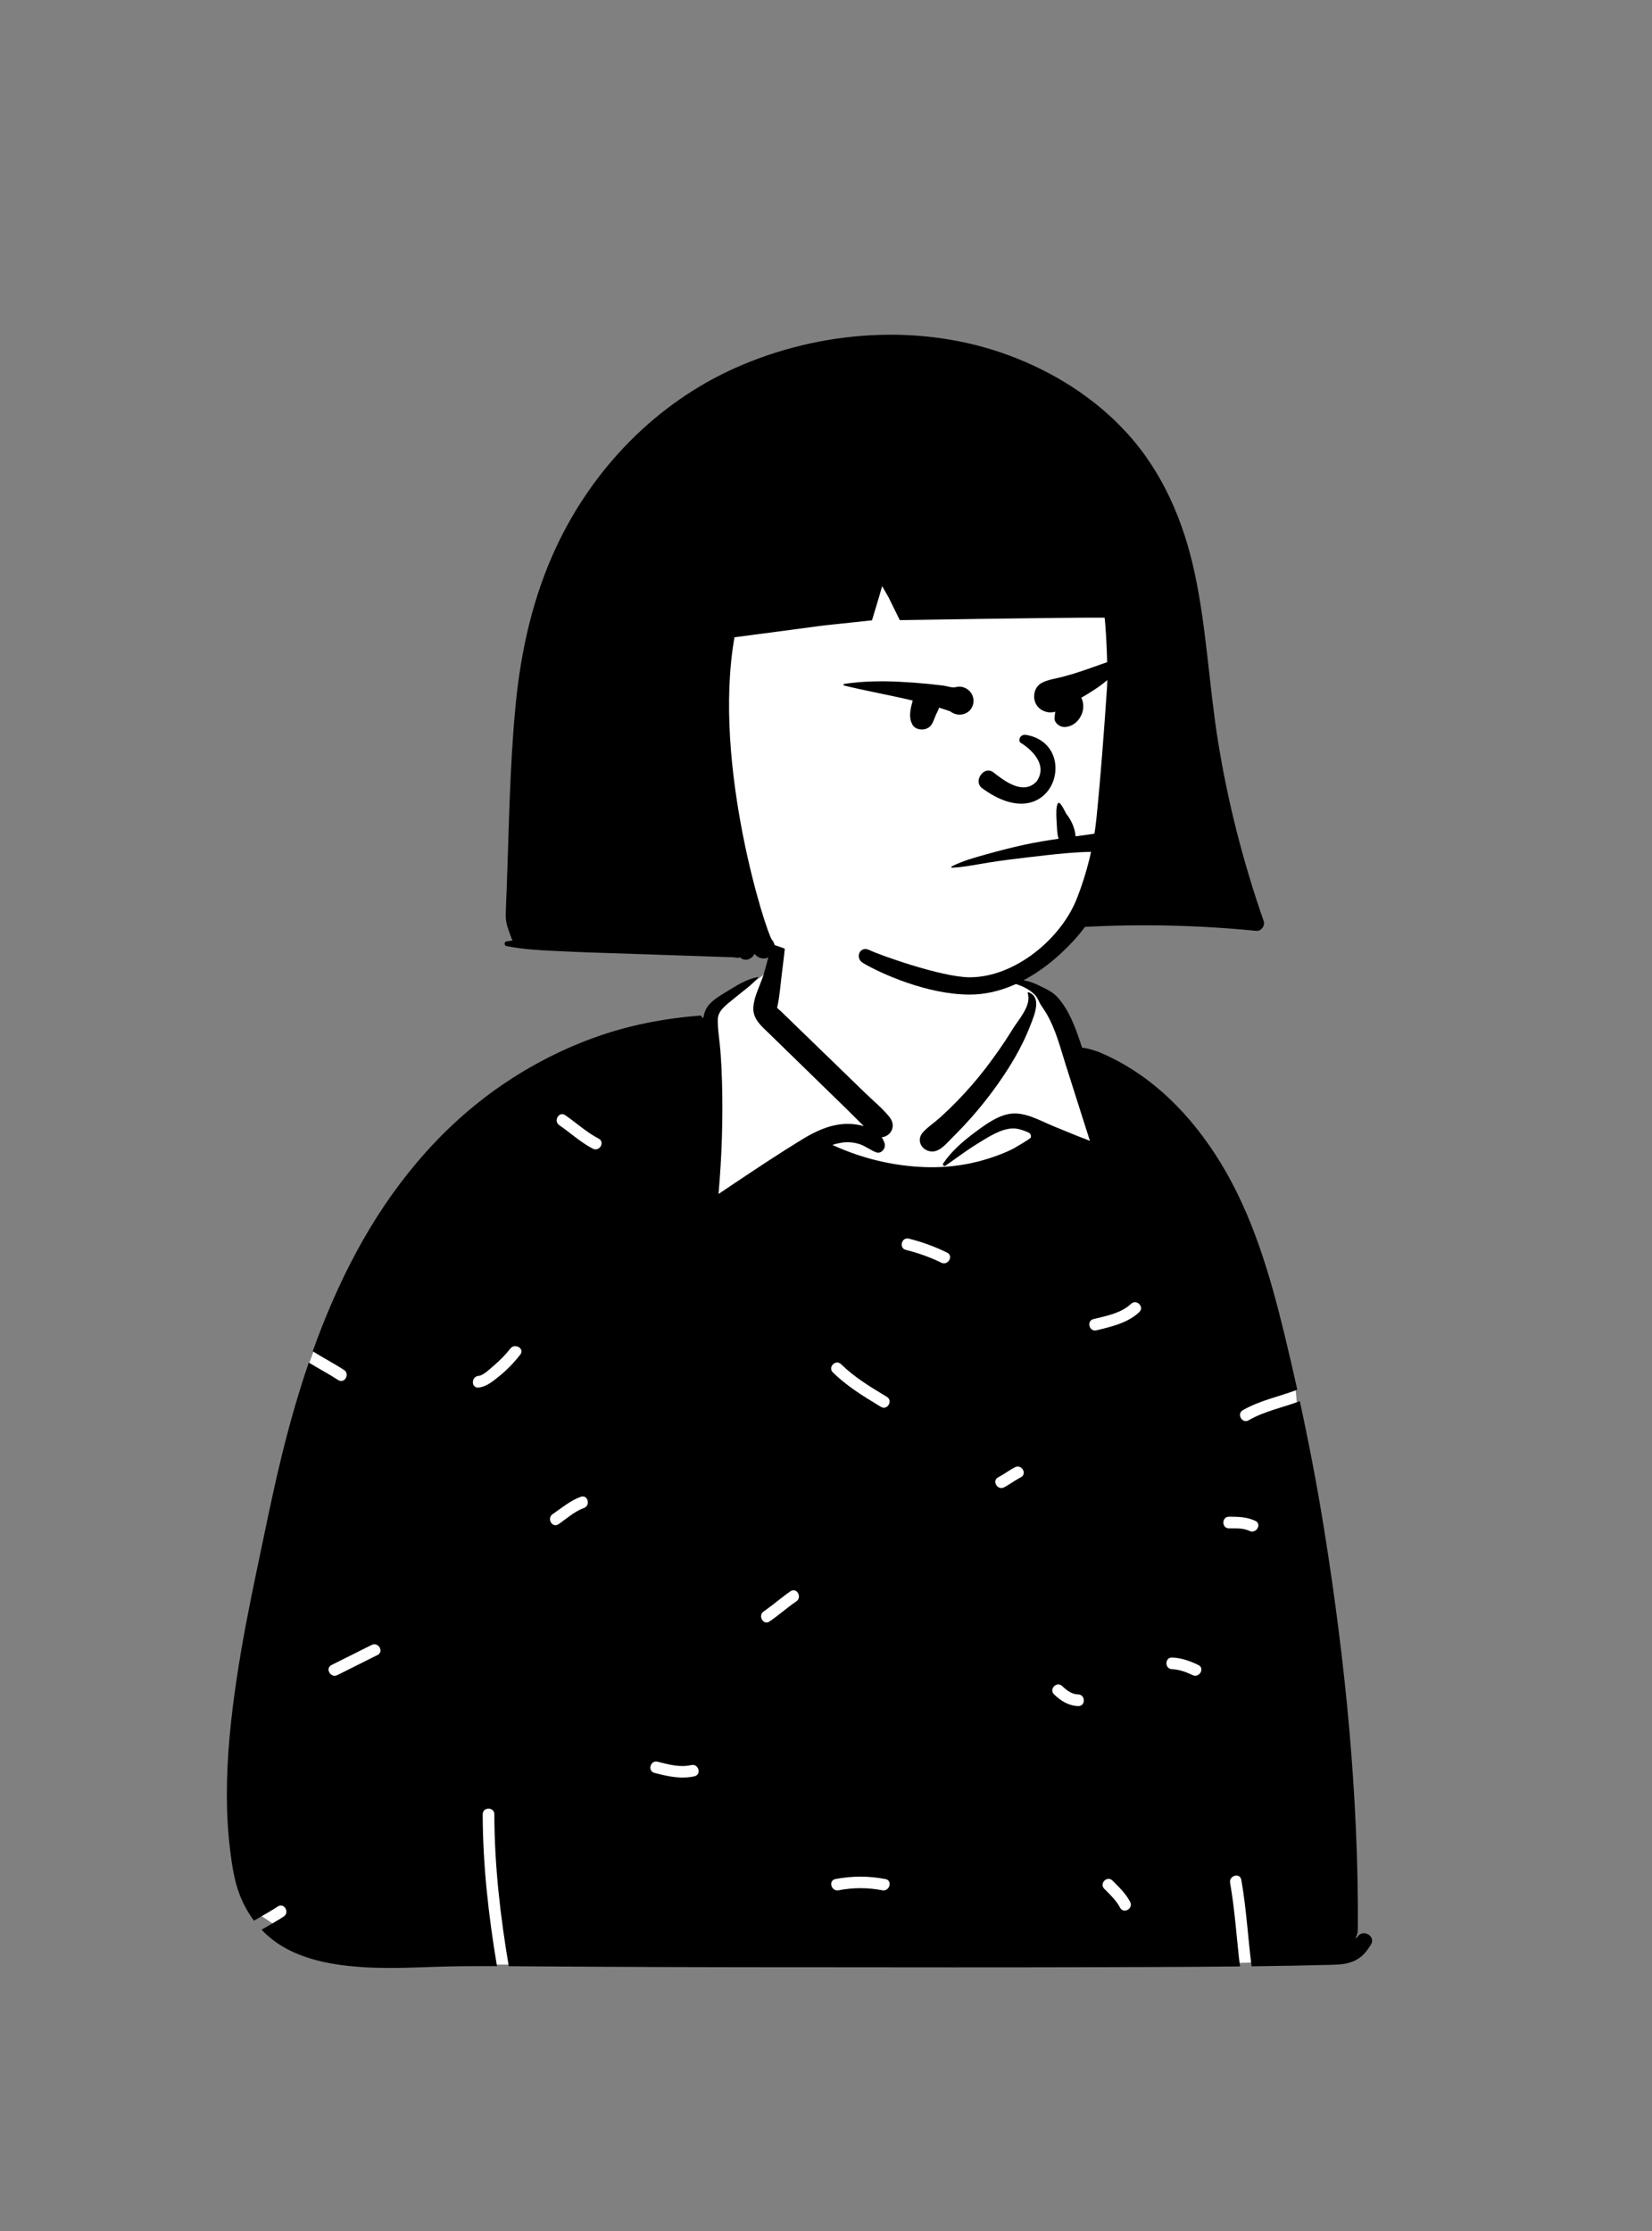 <svg width="240" height="324" viewBox="0 0 240 324" fill="none" xmlns="http://www.w3.org/2000/svg">
<rect x="0" y="0" width="240" height="324" fill="#808080" stroke="none"/>
<path fill-rule="evenodd" clip-rule="evenodd" d="M51.502 284.881C64.438 285.244 76.658 285.643 89.57 284.881C110.231 283.603 170.864 285.908 184.192 284.881C185.198 284.804 188.657 285.908 188.729 284.881C189.315 277.736 189.695 205.447 187.954 200.473C186.213 195.499 177.622 171.588 166.674 160.438C163.621 157.426 158.976 156.259 156.41 152.778C154.197 148.983 154.369 146.755 152.184 144.758C151.236 143.891 149 143.54 147.338 142.337C145.668 140.676 147.25 137.019 146.564 134.706C145.15 128.931 139.943 125.226 134.252 124.353C126.342 122.459 117.991 124.25 114.202 130.466C112.791 132.779 113.542 135.592 111.807 139.299C111.931 142.101 108.661 142.778 106.707 143.888L102.826 147.813C90.868 154.543 76.801 158.178 66.323 167.221C57.416 176.261 48.555 186.709 44.603 198.94C43.785 202.273 43.518 205.718 43.179 209.123C42.211 219.075 39.515 228.735 37.195 238.429C34.55 250.642 32.085 263.608 35.65 275.937C36.677 278.546 49.162 284.759 51.502 284.881Z" fill="white"/>
<path fill-rule="evenodd" clip-rule="evenodd" d="M113.516 131.461C113.62 131.122 114.066 131.218 114.1 131.539C114.435 134.726 114.013 138.057 113.607 141.223C113.413 142.751 113.301 144.341 113.005 145.847C112.967 146.008 112.931 146.171 112.897 146.331C112.994 146.505 113.282 146.699 113.419 146.832L114.015 147.412L115.211 148.57C117.55 150.835 119.888 153.103 122.227 155.369L125.66 158.698C126.837 159.839 128.174 160.932 129.207 162.204C129.767 162.895 129.894 163.742 129.342 164.482C129.07 164.848 128.58 165.114 128.083 165.169C128.277 165.439 128.427 165.746 128.523 166.086C128.717 166.78 128.016 167.631 127.27 167.342C126.423 167.016 125.723 166.433 124.861 166.154C123.991 165.871 123.045 165.816 122.142 165.968C121.728 166.038 121.323 166.141 120.927 166.272C125.155 168.219 129.729 169.337 134.394 169.497C135.344 169.529 136.293 169.516 137.237 169.453C138.826 169.349 140.404 169.109 141.955 168.72C143.174 168.413 144.381 168.028 145.551 167.563C146.126 167.335 146.694 167.084 147.243 166.799L147.291 166.77C147.416 166.692 149.711 165.39 149.751 165.194C149.791 164.999 149.791 164.931 149.716 164.76C149.642 164.59 149.434 164.472 149.434 164.472C148.725 164.169 147.99 163.887 147.216 163.882C145.432 163.871 143.487 165.19 142.012 166.088C140.392 167.075 138.902 168.229 137.343 169.299C137.307 169.324 137.267 169.335 137.229 169.335C137.064 169.335 136.912 169.132 137.018 168.973C138.135 167.327 139.643 165.957 141.221 164.76L141.857 164.283C143.302 163.205 144.992 162.012 146.749 161.751C148.901 161.434 151.15 162.777 153.07 163.563L156.471 164.955C157.077 165.203 157.737 165.414 158.347 165.695L156.922 161.234C156.21 159.003 155.499 156.771 154.796 154.538L154.66 154.101C153.959 151.834 153.316 149.476 152.149 147.405C151.87 146.908 151.551 146.441 151.236 145.97C150.908 145.482 150.786 144.943 150.374 144.507C149.559 143.643 148.39 143.136 147.275 142.804C147.002 142.724 147.083 142.364 147.338 142.337C148.483 142.216 149.575 142.483 150.609 142.966L151.039 143.171C152.017 143.634 152.971 144.065 153.697 144.896C155.353 146.794 156.214 149.184 157.004 151.542L157.215 152.175C157.511 152.078 159.52 152.691 159.771 152.837C167.303 156.022 173.104 161.952 177.347 168.901C181.995 176.516 184.525 185.218 186.615 193.828C187.26 196.486 187.876 199.151 188.469 201.823C185.829 202.838 183.024 203.37 180.553 204.801C179.612 205.346 180.462 206.808 181.406 206.261C183.72 204.921 186.356 204.426 188.834 203.484C190.177 209.669 191.371 215.888 192.372 222.132C195.446 241.297 197.387 260.775 197.265 280.203C197.263 280.632 197.136 281.111 196.901 281.524C197.039 281.456 197.147 281.376 197.208 281.279C197.987 280.055 199.942 281.19 199.158 282.42L199.043 282.598C198.455 283.505 197.906 284.198 196.872 284.711C195.83 285.227 194.702 285.313 193.553 285.343C189.647 285.446 185.738 285.513 181.827 285.561C181.291 281.377 181.073 277.152 180.334 272.993C180.144 271.923 178.515 272.376 178.705 273.442C179.418 277.459 179.646 281.537 180.144 285.581C171.784 285.671 163.42 285.672 155.066 285.696C143.746 285.729 132.426 285.706 121.106 285.699L116.254 285.698C103.177 285.698 90.099 285.655 77.022 285.569L73.912 285.547C72.675 278.251 71.833 270.892 71.817 263.478C71.815 262.39 70.125 262.388 70.127 263.478C70.143 270.884 70.975 278.243 72.201 285.537C69.105 285.524 66.01 285.535 62.913 285.645L61.337 285.701C58.184 285.809 55.024 285.876 51.877 285.624C48.382 285.343 44.848 284.7 41.715 283.054C40.304 282.311 39.062 281.361 38 280.245C39.079 279.617 40.174 279.014 41.219 278.33C42.126 277.736 41.28 276.272 40.366 276.87C39.24 277.608 38.055 278.25 36.895 278.932C36.055 277.811 35.366 276.566 34.842 275.223C34.016 273.103 33.697 270.823 33.42 268.578C33.093 265.935 32.958 263.269 32.958 260.606C32.958 255.006 33.547 249.422 34.369 243.889C35.155 238.588 36.194 233.33 37.293 228.088L37.443 227.373C38.527 222.221 39.56 217.053 40.802 211.936C41.951 207.205 43.278 202.496 44.86 197.877C46.268 198.748 47.742 199.51 49.128 200.418C50.041 201.015 50.889 199.552 49.981 198.958C48.502 197.99 46.925 197.185 45.432 196.239C47.201 191.294 49.278 186.464 51.767 181.838C56.753 172.575 63.471 164.288 72.076 158.171C76.384 155.111 81.11 152.606 86.073 150.784C91.133 148.925 96.376 147.906 101.738 147.488C101.891 147.475 101.977 147.617 101.971 147.748L101.969 147.773L102.18 147.807C102.258 147.276 102.419 146.762 102.725 146.291C103.422 145.218 104.744 144.529 105.801 143.869L106.051 143.713C107.308 142.934 108.634 142.166 110.096 141.893C110.147 141.884 110.178 141.937 110.144 141.978C109.18 143.083 107.948 143.928 106.818 144.863L106.559 145.08C105.622 145.851 104.317 146.725 104.282 148.014C104.242 149.531 104.552 151.11 104.664 152.623C104.776 154.132 104.854 155.639 104.894 157.152C105.04 162.574 104.865 167.997 104.385 173.397L106.506 171.976C109.807 169.766 113.119 167.562 116.499 165.492C118.545 164.239 120.843 163.167 123.294 163.216C123.98 163.229 124.756 163.328 125.5 163.54C124.699 162.781 123.932 161.973 123.148 161.211C121.857 159.953 120.566 158.695 119.276 157.44L115.554 153.813L111.83 150.186C110.677 149.06 109.325 148.022 109.447 146.247C109.547 144.831 110.267 143.421 110.759 142.056C110.829 141.859 110.892 141.665 110.951 141.473C111.945 138.171 112.508 134.749 113.516 131.461ZM161.62 273.107C160.85 272.336 159.655 273.531 160.425 274.302L160.832 274.708C161.513 275.387 162.187 276.086 162.658 276.926L162.727 277.053C163.234 278.016 164.693 277.162 164.186 276.199C163.559 275.009 162.561 274.048 161.62 273.107ZM128.634 272.889C126.183 272.421 123.821 272.421 121.37 272.889C120.303 273.093 120.755 274.723 121.82 274.52C123.963 274.11 126.041 274.11 128.185 274.52C129.248 274.722 129.703 273.093 128.634 272.889ZM95.535 255.846C94.48 255.578 94.03 257.209 95.086 257.476L95.605 257.607C97.372 258.043 99.054 258.369 100.889 257.963C101.937 257.732 101.513 256.141 100.481 256.324L100.44 256.333C98.742 256.708 97.178 256.262 95.535 255.846ZM154.319 244.863C153.538 244.104 152.342 245.299 153.124 246.059C154.099 247.008 155.249 247.729 156.642 247.767C157.713 247.797 157.729 246.157 156.69 246.079L156.642 246.077C155.708 246.051 154.964 245.491 154.319 244.863ZM54.849 240.348C55.822 239.861 54.967 238.402 53.996 238.888L48.155 241.809C47.182 242.296 48.037 243.755 49.008 243.269L54.849 240.348ZM170.271 240.72C169.183 240.69 169.184 242.38 170.271 242.411C171.293 242.44 172.341 242.827 173.252 243.269C174.226 243.743 175.084 242.285 174.105 241.809C172.914 241.231 171.607 240.757 170.271 240.72ZM115.694 232.557C116.588 231.949 115.744 230.483 114.841 231.097C113.609 231.934 112.492 232.924 111.28 233.786L110.947 234.018C110.052 234.626 110.897 236.092 111.8 235.478C113.144 234.565 114.35 233.47 115.694 232.557ZM178.546 220.268C177.458 220.268 177.457 221.958 178.546 221.959L178.752 221.958C179.65 221.953 180.596 221.928 181.431 222.287L181.527 222.33C182.505 222.792 183.364 221.334 182.38 220.871C181.156 220.294 179.876 220.269 178.546 220.268ZM84.684 219.06L84.826 219.007C85.842 218.642 85.404 217.007 84.376 217.377C82.828 217.933 81.624 218.984 80.281 219.897C79.386 220.505 80.231 221.97 81.134 221.357C82.291 220.571 83.368 219.575 84.684 219.06ZM148.079 214.662L148.306 214.54C149.274 214.041 148.42 212.582 147.454 213.08C146.686 213.474 146 214 145.247 214.418L145.02 214.54C144.052 215.038 144.906 216.498 145.873 216C146.64 215.605 147.326 215.08 148.079 214.662ZM122.367 198.284L122.193 198.116C121.415 197.354 120.219 198.549 120.998 199.312C122.943 201.216 125.242 202.662 127.561 204.06L127.983 204.314C128.918 204.875 129.769 203.413 128.836 202.854L128.217 202.481C126.155 201.237 124.117 199.953 122.367 198.284ZM75.596 196.706C76.251 195.855 74.826 195.021 74.16 195.823L74.136 195.852C73.454 196.738 72.645 197.541 71.799 198.273L71.64 198.409C71.136 198.838 70.219 199.756 69.512 199.816C68.436 199.908 68.426 201.6 69.512 201.507C70.607 201.414 71.549 200.643 72.376 199.983C73.58 199.022 74.656 197.926 75.596 196.706ZM165.514 190.547C166.299 189.809 165.139 188.634 164.347 189.326L164.319 189.351C162.852 190.73 160.74 191.1 158.851 191.568C157.796 191.83 158.243 193.461 159.3 193.199L160.161 192.986C162.092 192.504 164.029 191.943 165.514 190.547ZM132.042 179.882C130.987 179.613 130.537 181.244 131.592 181.512C133.385 181.968 135.083 182.557 136.745 183.375C137.717 183.853 138.575 182.396 137.598 181.915C135.81 181.035 133.972 180.372 132.042 179.882ZM149.307 144.239C149.282 144.163 149.362 144.076 149.44 144.104C151.337 144.811 150.329 147.296 149.739 148.784L149.633 149.056C148.709 151.44 147.419 153.76 146.012 155.895C144.539 158.129 142.904 160.268 141.133 162.276C140.365 163.147 139.569 163.994 138.745 164.815L138.435 165.122C137.603 165.94 136.53 167.378 135.239 167.219C133.849 167.052 133.073 165.566 134.087 164.438C134.804 163.639 135.797 163.003 136.597 162.276C137.392 161.557 138.161 160.815 138.911 160.052C140.445 158.486 141.898 156.831 143.227 155.088C144.512 153.401 145.742 151.669 146.861 149.867L147.083 149.506C147.934 148.105 149.899 146.044 149.307 144.239ZM82.107 161.95C81.207 161.334 80.361 162.799 81.254 163.41C82.897 164.533 84.343 165.894 86.122 166.818C87.074 167.313 87.921 165.895 87.009 165.377L86.975 165.358C85.198 164.435 83.75 163.073 82.107 161.95Z" fill="black"/>
<path fill-rule="evenodd" clip-rule="evenodd" d="M160.887 72.215C148.183 63.803 122.732 64.716 108.747 69.87C95.102 74.2 90.324 86.262 88.059 99.295C85.305 113.942 85.675 135.057 105.478 134.801C108.262 136.148 111.346 136.732 114.227 137.848C118.17 139.211 122.035 140.794 126.036 141.989C133.916 144.527 142.684 144.307 150.159 140.592C154.289 138.596 155.998 135.488 158.699 132.176C166.556 122.542 170.51 108.754 170.156 96.503C169.534 87.877 168.108 77.891 160.887 72.215Z" fill="white"/>
<path fill-rule="evenodd" clip-rule="evenodd" d="M176.963 107.724C175.659 99.629 175.298 91.397 173.591 83.366C171.985 75.808 168.983 68.667 163.737 62.905C159.043 57.75 152.973 53.965 146.458 51.566C133.765 46.893 119.166 47.95 106.887 53.405C95.394 58.509 86.228 67.952 80.885 79.285C77.413 86.648 75.668 94.477 74.893 102.557C74.033 111.533 73.94 120.602 73.59 129.61C73.547 130.721 73.486 131.833 73.471 132.945C73.454 134.162 73.947 135.229 74.348 136.362C74.375 136.442 74.416 136.519 74.464 136.591C74.162 136.628 73.86 136.673 73.558 136.721C73.22 136.774 73.235 137.324 73.558 137.389C76.294 137.947 79.106 138.025 81.888 138.163C84.772 138.307 87.66 138.385 90.548 138.482C93.364 138.577 96.18 138.672 98.997 138.767C100.475 138.818 101.954 138.869 103.433 138.917C104.137 138.941 104.84 138.966 105.546 138.989C105.897 139.002 106.249 139.012 106.6 139.025C106.885 139.034 107.35 139.215 107.38 139.006C107.432 139.038 107.49 139.065 107.551 139.084C107.618 139.12 107.684 139.163 107.747 139.209C108.092 139.446 108.613 139.416 108.962 139.209C108.994 139.19 109.028 139.169 109.061 139.148C109.321 138.993 109.503 138.769 109.604 138.516C111.049 140.262 113.608 138.3 112.129 136.453C111.335 135.46 103.433 111.106 106.704 92.553L119.819 90.816C122.217 90.573 126.679 90.089 126.679 90.089C126.679 90.089 127.771 86.524 128.084 85.376C128.107 85.291 128.13 85.205 128.156 85.12C128.468 85.672 128.783 86.221 129.1 86.771L130.718 90.062C130.718 90.062 154.604 89.662 160.461 89.7C160.56 89.7 161.031 96.823 160.818 99.959C160.387 106.257 159.928 112.551 159.29 118.833C158.883 122.855 157.901 126.799 156.439 130.506C154.13 136.362 147.423 141.928 140.885 141.928C136.814 141.928 127.617 138.63 126.278 137.964C124.938 137.298 124.14 139.116 125.361 139.843C127.833 141.316 134.649 144.44 140.885 144.44C149.94 144.44 156.776 135.844 157.615 134.612C165.861 134.16 174.294 134.369 182.53 135.187C183.22 135.255 183.816 134.422 183.594 133.786C180.637 125.317 178.387 116.582 176.963 107.724Z" fill="black"/>
<path fill-rule="evenodd" clip-rule="evenodd" d="M153.708 116.647C154.02 116.239 154.781 118.017 154.936 118.234L154.944 118.244C155.62 119.064 156.173 120.318 156.251 121.37C156.254 121.402 156.254 121.432 156.254 121.463C157.339 121.314 158.424 121.162 159.509 120.996C159.928 120.68 160.515 120.778 161.084 121.065C162.351 121.705 161.734 123.737 160.369 123.705C156.678 123.617 152.908 124.091 149.248 124.518C147.366 124.737 145.487 124.97 143.614 125.268C141.865 125.546 140.076 125.939 138.305 126.015C138.209 126.019 138.168 125.875 138.255 125.83C139.816 125.028 141.599 124.543 143.285 124.073C145.109 123.564 146.946 123.087 148.796 122.684C150.457 122.323 152.126 122.052 153.799 121.809C153.786 121.776 153.773 121.742 153.763 121.707C153.551 120.995 153.556 120.178 153.511 119.428L153.485 119.03C153.443 118.343 153.402 117.047 153.708 116.647ZM148.271 107.866C149.866 108.836 152.297 111.098 150.581 113.503C148.561 115.624 145.652 113.193 144.219 112.093C142.89 111.241 141.397 113.433 142.63 114.428C152.987 122.099 157.19 108.12 149.078 106.726C148.185 106.572 147.853 107.566 148.271 107.866ZM122.62 99.328C125.275 98.922 127.994 98.876 130.676 99.01C132.071 99.08 133.464 99.183 134.854 99.321C135.579 99.393 136.304 99.474 137.027 99.564C137.546 99.629 138.347 99.927 138.84 99.791C140.347 99.379 141.778 100.805 141.362 102.314C140.95 103.812 139.184 104.207 138.047 103.307C137.509 103.117 136.967 102.937 136.422 102.769C136.38 102.941 136.319 103.111 136.233 103.275C136.136 103.459 136.043 103.644 135.955 103.832C135.974 103.802 135.828 104.152 135.824 104.162L135.707 104.467C135.503 104.993 135.276 105.492 134.723 105.764C133.964 106.139 132.772 105.932 132.465 105.039C131.986 104.099 132.303 102.786 132.578 101.813L132.599 101.738C129.286 100.95 125.918 100.359 122.62 99.557C122.513 99.531 122.502 99.346 122.62 99.328ZM162.021 95.793C162.193 95.447 162.584 95.446 162.816 95.77C163.333 96.49 162.175 97.521 161.692 98L161.644 98.048C160.558 99.15 159.233 100.039 157.92 100.842C157.645 101.011 157.365 101.171 157.084 101.33C157.136 101.434 157.183 101.541 157.222 101.65C157.421 102.212 157.425 102.883 157.245 103.45C156.872 104.634 155.88 105.58 154.592 105.579C153.913 105.578 153.109 104.936 153.201 104.187C153.234 103.921 153.261 103.637 153.302 103.354C152.396 103.655 151.284 103.302 150.708 102.555C149.907 101.517 150.128 99.816 151.354 99.171C152.256 98.698 153.251 98.578 154.228 98.328C155.197 98.079 156.159 97.794 157.108 97.476C158.044 97.162 158.975 96.825 159.905 96.493C160.365 96.328 160.82 96.176 161.288 96.037C161.497 95.975 161.798 95.811 162.021 95.793Z" fill="black"/>
</svg>

